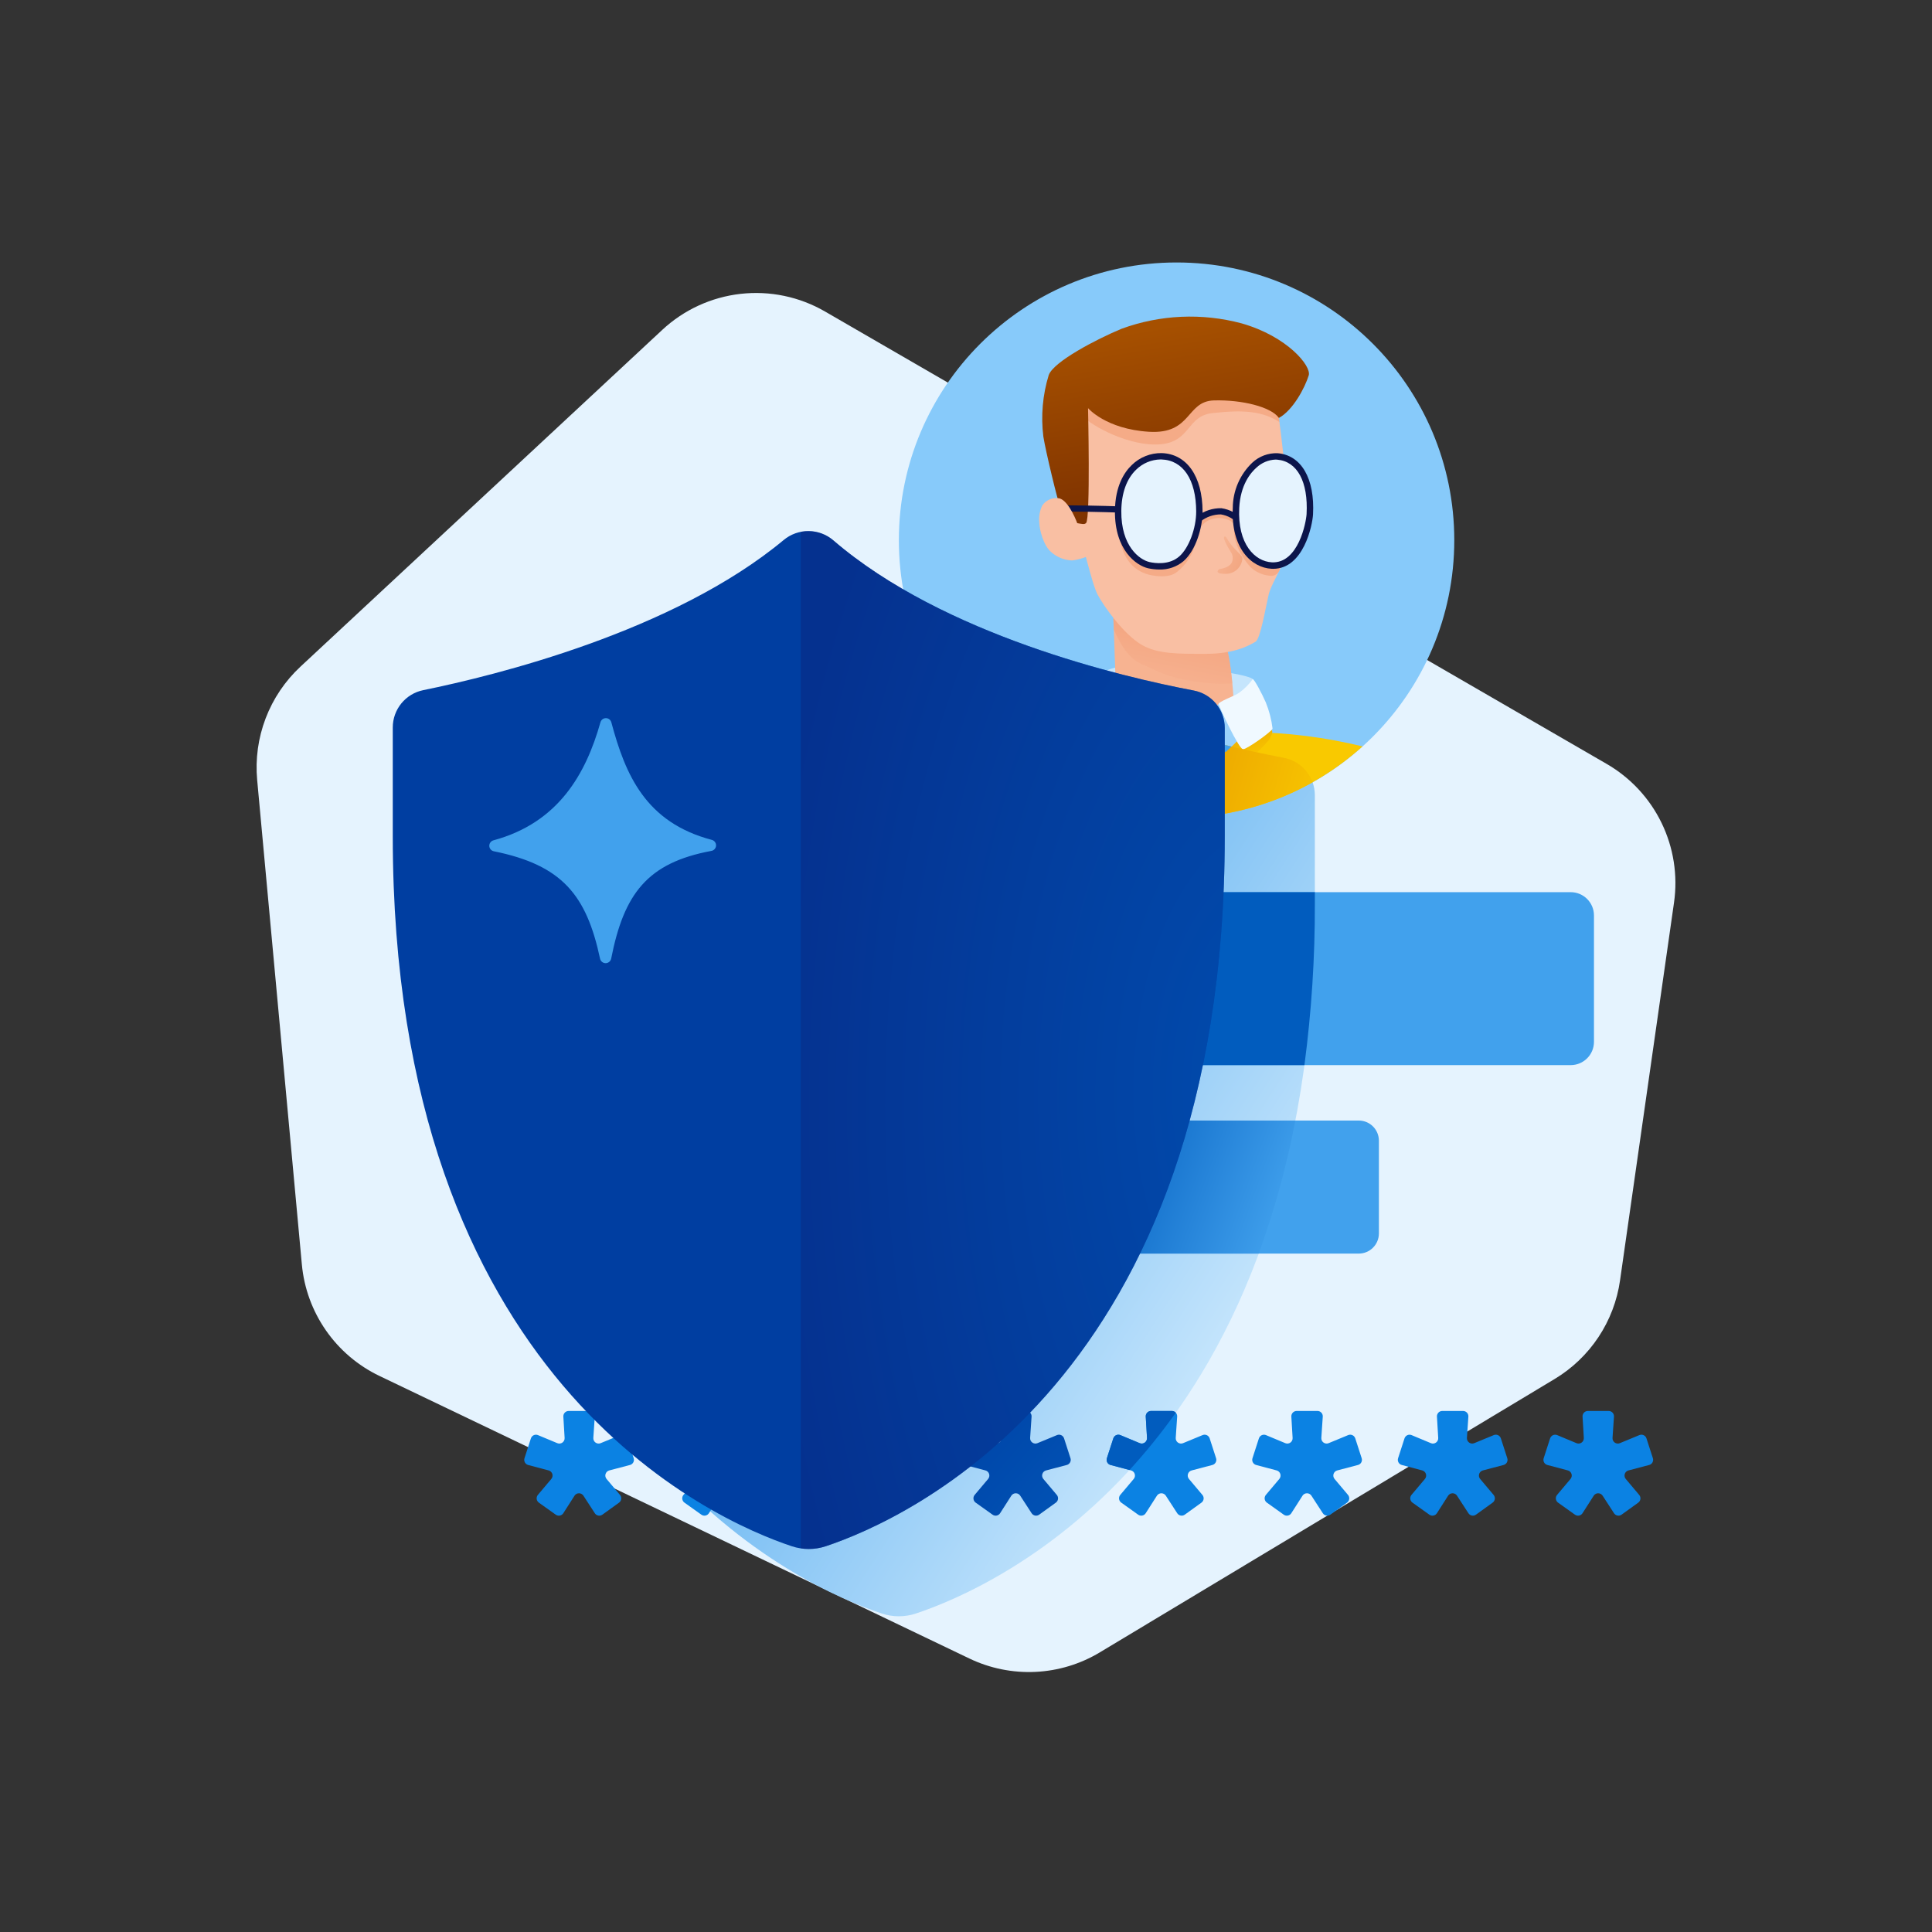 <?xml version="1.0" encoding="UTF-8"?> <svg xmlns="http://www.w3.org/2000/svg" width="456" height="456" viewBox="0 0 456 456" fill="none"><rect x="0" y="0" width="456" height="456" fill="#333333" stroke="none"/><path d="M194.724 73.522L379.221 180.306C384.831 183.552 389.341 188.403 392.173 194.233C395.004 200.063 396.028 206.607 395.111 213.024L382.368 302.219C381.686 306.998 379.947 311.564 377.278 315.587C374.61 319.609 371.078 322.987 366.941 325.474L259.588 390C254.979 392.77 249.754 394.353 244.383 394.607C239.011 394.861 233.661 393.778 228.811 391.455L89.564 324.757C84.494 322.329 80.141 318.627 76.931 314.014C73.72 309.4 71.76 304.033 71.244 298.436L60.7 184.112C60.244 179.166 60.928 174.182 62.699 169.541C64.47 164.901 67.281 160.728 70.917 157.344L156.308 77.861C161.402 73.119 167.884 70.138 174.8 69.357C181.716 68.576 188.7 70.036 194.724 73.522Z" fill="#E5F3FE"></path><path d="M303.029 178.866C286.164 175.67 243.982 165.811 217.979 143.443C216.349 142.034 214.271 141.25 212.116 141.233C209.961 141.216 207.871 141.967 206.219 143.35C180.141 165.031 137.916 175.365 121.156 178.776C119.125 179.192 117.3 180.297 115.99 181.903C114.68 183.51 113.966 185.521 113.969 187.594V213.242C113.969 341.699 189.705 374.701 208.143 380.832C210.746 381.699 213.56 381.699 216.163 380.832C234.601 374.701 310.337 341.699 310.337 213.242V187.708C310.34 185.614 309.611 183.584 308.277 181.97C306.943 180.355 305.087 179.258 303.029 178.866Z" fill="url(#paint0_linear)"></path><path d="M277.7 193.043C313.9 193.043 343.247 163.697 343.247 127.496C343.247 91.296 313.9 61.949 277.7 61.949C241.499 61.949 212.153 91.296 212.153 127.496C212.153 163.697 241.499 193.043 277.7 193.043Z" fill="#87CAFA"></path><path d="M256.452 170.329C248.286 170.502 240.213 172.092 232.592 175.027C244.555 186.393 260.368 192.826 276.869 193.038C293.369 193.25 309.342 187.226 321.593 176.17C312.804 174.016 303.795 172.884 294.746 172.794C286.634 172.794 256.452 170.329 256.452 170.329Z" fill="#F9C900"></path><path d="M370.72 210.574H186.511C183.475 210.574 181.015 213.035 181.015 216.07V245.898C181.015 248.933 183.475 251.394 186.511 251.394H370.72C373.755 251.394 376.216 248.933 376.216 245.898V216.07C376.216 213.035 373.755 210.574 370.72 210.574Z" fill="#41A1ED"></path><path d="M277.938 157.823C286.608 157.732 295.312 159.571 295.676 160.298C296.039 161.025 293.182 165.499 292.21 165.914C291.238 166.328 264.295 166.55 263.435 165.914C262.575 165.277 259.302 160.869 260.075 159.323C260.849 157.777 264.03 157.369 265.121 157.369C266.212 157.369 277.938 157.823 277.938 157.823Z" fill="#C5E5FC"></path><path d="M262.62 141.233L263.435 164.141L282.71 176.231L286.438 175.413L291.256 166.686C291.256 166.686 290.71 154.505 288.892 151.232C287.074 147.96 262.62 141.233 262.62 141.233Z" fill="#F7B391"></path><path opacity="0.65" d="M290.866 161.3C290.517 157.602 289.901 153.048 288.892 151.233C288.502 150.53 287.066 149.668 285.055 148.747L262.79 146.005L262.883 148.606C264.683 152.554 266.51 155.492 269.529 156.778C273.211 158.346 276.198 160.46 284.897 161.209C286.88 161.421 288.878 161.452 290.866 161.3Z" fill="url(#paint1_linear)"></path><path d="M270.347 84.326C264.893 87.054 255.075 91.78 254.348 97.416C253.622 103.053 253.258 122.87 254.348 125.052C255.439 127.233 257.63 137.699 259.098 140.415C260.621 143.233 265.111 149.535 269.257 152.073C273.166 154.466 278.461 154.312 284.529 154.323C291.211 154.336 294.65 152.461 296.347 151.453C297.483 150.778 298.71 143.439 299.437 140.336C300.165 137.233 304.528 131.233 304.528 126.688C304.528 122.143 302.369 100.712 301.369 95.621C300.369 90.531 304.892 93.417 300.71 90.144C296.528 86.872 270.347 84.326 270.347 84.326Z" fill="#F9BFA3"></path><path opacity="0.65" d="M301.369 95.621C301.337 95.459 301.311 95.305 301.29 95.159L292.992 91.417L257.96 94.417C257.96 94.417 253.712 95.962 255.621 98.235C257.53 100.507 266.732 105.496 273.927 104.859C281.122 104.223 280.031 98.177 286.199 97.496C293.812 96.655 298.028 97.121 301.979 99.597C301.753 97.896 301.543 96.507 301.369 95.621Z" fill="url(#paint2_linear)"></path><path d="M254.001 123.434C255.416 123.673 255.936 123.863 256.348 123.434C257.394 122.347 256.803 96.326 256.803 96.326C256.803 96.326 260.984 101.27 271.166 101.907C281.347 102.543 279.893 94.69 286.529 94.508C293.165 94.326 300.061 96.051 301.85 98.644C305.165 96.83 307.958 91.587 308.892 88.6C309.57 86.429 303.891 79.418 293.074 76.328C283.714 73.821 273.809 74.265 264.712 77.599C258.803 80.054 248.713 85.326 247.53 88.508C246.087 93.212 245.653 98.169 246.258 103.053C246.803 106.507 249.712 118.598 250.167 119.325C250.621 120.052 253.081 123.28 254.001 123.434Z" fill="url(#paint3_linear)"></path><path opacity="0.65" d="M264.348 127.461C265.393 132.87 268.347 134.688 270.484 135.438C272.066 135.993 275.984 136.583 277.833 134.961C280.182 133.107 281.769 130.454 282.291 127.507C282.673 125.23 283.801 122.507 287.379 122.28C288.846 122.187 291.414 122.805 291.256 124.371C291.178 125.842 291.41 127.313 291.937 128.689C292.699 130.626 293.817 132.403 295.233 133.929C296.617 135.195 298.421 135.903 300.297 135.916C300.693 135.857 301.066 135.692 301.375 135.438C301.684 135.183 301.918 134.849 302.052 134.472C302.283 133.996 299.187 124.462 299.187 124.462L292.76 122.556L290.309 121.281L286.972 120.708L283.165 122.212L264.348 127.461Z" fill="url(#paint4_linear)"></path><path d="M292.428 123.836C291.338 122.537 289.816 121.675 288.142 121.41C286.42 121.413 284.749 121.99 283.393 123.051C283.138 123.211 282.895 123.365 282.663 123.501L281.919 122.238C282.138 122.109 282.369 121.963 282.611 121.811C284.233 120.563 286.233 119.907 288.279 119.95C290.343 120.246 292.224 121.297 293.557 122.901L292.428 123.836Z" fill="#0C154B"></path><path d="M264.68 120.997C260.162 120.829 252.689 120.709 251.22 120.723L251.204 119.257C252.728 119.243 260.108 119.36 264.735 119.532L264.68 120.997Z" fill="#0C154B"></path><path d="M301.485 107.729C306.822 108.166 309.562 113.504 309.148 121.354C309.004 124.092 306.874 133.823 300.155 133.483C295.592 133.252 291.288 128.628 291.73 119.859C292.143 111.676 297.406 107.395 301.485 107.729Z" fill="#E5F3FE"></path><path d="M300.504 134.254C300.376 134.254 300.248 134.25 300.116 134.244C295.373 134.003 290.487 129.387 290.969 119.821C290.985 117.835 291.4 115.873 292.188 114.051C292.977 112.229 294.124 110.584 295.561 109.213C296.361 108.462 297.302 107.877 298.329 107.492C299.356 107.107 300.45 106.929 301.547 106.97C307.149 107.429 310.353 112.956 309.909 121.394C309.772 123.989 307.665 134.254 300.504 134.254ZM301.036 108.472C299.368 108.548 297.782 109.217 296.564 110.359C295.16 111.589 292.764 114.463 292.49 119.898C292.061 128.419 296.182 132.519 300.193 132.722C306.446 133.038 308.285 123.254 308.387 121.314C308.789 113.673 306.185 108.878 301.422 108.488C301.295 108.477 301.167 108.472 301.037 108.472H301.036Z" fill="#0C154B"></path><path d="M274.153 107.693C279.606 107.865 283.055 112.659 283.083 120.71C283.096 124.655 281.392 129.651 278.841 131.887C276.289 134.122 272.839 133.771 271.151 133.392C268.695 132.839 263.809 129.52 263.905 120.572C264.009 110.871 269.985 107.561 274.153 107.693Z" fill="#E5F3FE"></path><path d="M273.64 134.421C272.747 134.419 271.857 134.32 270.986 134.126C268.233 133.506 263.054 129.874 263.153 120.564C263.215 114.726 265.349 111.468 267.127 109.763C268.057 108.849 269.159 108.129 270.369 107.645C271.579 107.161 272.873 106.921 274.176 106.941C280.105 107.128 283.806 112.403 283.835 120.708C283.847 124.479 282.275 129.877 279.336 132.452C277.742 133.783 275.716 134.484 273.64 134.421ZM273.901 108.44C271.752 108.48 269.7 109.341 268.168 110.848C265.916 113.007 264.702 116.372 264.657 120.58C264.568 128.928 268.974 132.131 271.316 132.658C272.633 132.955 275.953 133.417 278.345 131.321C280.594 129.351 282.344 124.691 282.33 120.713C282.305 113.192 279.238 108.605 274.128 108.444C274.053 108.442 273.977 108.44 273.901 108.44Z" fill="#0C154B"></path><path d="M254.439 123.961C253.53 121.416 251.711 117.87 249.893 117.598C249.146 117.489 248.384 117.594 247.693 117.9C247.003 118.205 246.413 118.699 245.991 119.325C245.391 120.583 245.153 121.983 245.302 123.369C245.313 124.927 246.265 128.735 248.075 130.279C249.429 131.496 251.165 132.203 252.984 132.279C254.302 132.188 257.302 131.324 257.256 130.733C257.211 130.142 254.439 123.961 254.439 123.961Z" fill="#F9BFA3"></path><path opacity="0.65" d="M290.903 132.199C291.004 131.67 290.939 131.122 290.716 130.631C290.63 130.478 288.483 127.205 288.96 126.694C289.149 126.491 289.379 126.745 289.505 126.967C291.187 129.904 293.238 130.87 293.238 131.824C293.16 132.834 292.694 133.774 291.938 134.448C291.181 135.122 290.194 135.477 289.182 135.438C287.528 135.437 287.38 135.071 287.379 134.875C287.398 134.726 287.467 134.588 287.575 134.483C287.682 134.378 287.822 134.312 287.971 134.296C290.17 133.928 290.818 132.966 290.903 132.199Z" fill="url(#paint5_linear)"></path><path d="M299.544 174.607C294.633 180.38 293.091 179.344 292.495 179.196C291.356 178.687 290.247 178.112 289.175 177.474L296.857 168.982C296.857 168.982 300.48 171.942 300.29 172.831C300.131 173.456 299.879 174.055 299.544 174.607Z" fill="url(#paint6_linear)"></path><path d="M276.27 177.241C275.597 180.026 274.662 181.117 273.493 181.117C272.324 181.117 263.529 176.44 261.552 173.7C259.575 170.96 257.19 167.618 257.257 166.868C257.325 166.118 274.883 175.854 274.883 175.854L276.269 177.242" fill="url(#paint7_linear)"></path><path d="M279.938 167.277C280.483 167.686 283.074 174.413 283.71 174.413C284.347 174.413 284.938 170.573 285.074 169.936C285.761 168.503 286.651 167.177 287.716 165.997C288.232 165.622 290.665 165.459 290.938 166.55C291.21 167.641 293.074 173.732 292.483 174.413C291.892 175.095 285.12 181.686 283.892 181.686C282.029 181.686 277.075 178.731 273.847 174.641C270.62 170.55 279.938 167.277 279.938 167.277Z" fill="url(#paint8_linear)"></path><path opacity="0.65" d="M279.938 167.277C278.392 170.652 276.27 177.242 276.27 177.242C276.27 177.242 275.839 176.863 274.883 175.854C273.927 174.845 278.245 167.073 279.938 167.277Z" fill="url(#paint9_linear)"></path><path d="M260.758 158.553C259.585 159.179 258.644 160.167 258.075 161.369C257.848 161.778 255.893 165.914 256.03 166.505C256.166 167.096 260.075 170.914 261.666 172.141C264.895 174.467 268.265 176.592 271.756 178.504C272.16 178.601 272.583 178.575 272.972 178.429C273.361 178.283 273.697 178.025 273.938 177.686C274.165 177.414 278.938 167.369 279.938 167.278C277.608 166.386 273.068 165.496 270.893 164.823C268.393 164.051 263.415 162.165 262.188 160.693C261.652 160.021 261.174 159.305 260.758 158.553Z" fill="#F0F9FF"></path><path opacity="0.65" d="M289.274 177.53C285.773 174.709 287.188 166.023 287.631 166.207C288.074 166.391 294.736 170.482 294.736 170.482L291.924 174.993L289.274 177.53Z" fill="url(#paint10_linear)"></path><path d="M295.676 160.298C294.777 161.538 293.688 162.627 292.449 163.525C291.462 164.256 287.494 165.608 287.631 166.207C287.767 166.805 292.403 176.888 293.403 176.843C294.403 176.797 300.266 172.57 300.357 171.979C300.105 169.857 299.57 167.778 298.767 165.798C297.857 163.707 296.028 160.264 295.676 160.298Z" fill="#F0F9FF"></path><path d="M320.698 264.478H140.241C137.614 264.478 135.485 266.607 135.485 269.233V291.122C135.485 293.748 137.614 295.877 140.241 295.877H320.698C323.324 295.877 325.453 293.748 325.453 291.122V269.233C325.453 266.607 323.324 264.478 320.698 264.478Z" fill="#41A1ED"></path><path d="M126.954 352.832L130.124 349.07C130.26 348.909 130.353 348.716 130.394 348.509C130.436 348.302 130.424 348.089 130.361 347.887C130.297 347.686 130.184 347.505 130.032 347.359C129.879 347.213 129.693 347.109 129.489 347.054L124.661 345.772C124.497 345.728 124.343 345.652 124.209 345.547C124.076 345.442 123.965 345.311 123.883 345.161C123.802 345.012 123.752 344.848 123.736 344.679C123.72 344.51 123.739 344.339 123.791 344.177L125.307 339.493C125.36 339.329 125.447 339.177 125.562 339.048C125.676 338.918 125.817 338.814 125.974 338.742C126.131 338.67 126.301 338.631 126.474 338.627C126.647 338.624 126.819 338.657 126.978 338.723L131.533 340.621C131.729 340.703 131.943 340.733 132.154 340.71C132.365 340.686 132.566 340.609 132.739 340.486C132.912 340.363 133.051 340.198 133.143 340.007C133.235 339.816 133.276 339.604 133.264 339.392L132.964 334.35C132.954 334.18 132.979 334.009 133.037 333.849C133.095 333.688 133.186 333.542 133.303 333.418C133.42 333.293 133.561 333.195 133.717 333.127C133.874 333.059 134.043 333.024 134.213 333.024H139.132C139.304 333.024 139.473 333.06 139.63 333.128C139.788 333.196 139.929 333.296 140.046 333.421C140.163 333.547 140.253 333.695 140.311 333.856C140.368 334.018 140.392 334.189 140.381 334.36L140.04 339.382C140.026 339.594 140.066 339.806 140.157 339.999C140.247 340.192 140.385 340.358 140.558 340.482C140.731 340.606 140.933 340.684 141.144 340.709C141.355 340.734 141.57 340.704 141.766 340.623L146.381 338.718C146.541 338.652 146.712 338.62 146.885 338.623C147.057 338.627 147.227 338.666 147.384 338.739C147.54 338.811 147.68 338.915 147.795 339.044C147.909 339.173 147.996 339.325 148.049 339.489L149.565 344.175C149.617 344.336 149.636 344.507 149.62 344.677C149.604 344.846 149.554 345.011 149.472 345.16C149.391 345.309 149.279 345.44 149.145 345.545C149.011 345.65 148.857 345.726 148.693 345.77L143.803 347.058C143.599 347.112 143.411 347.216 143.258 347.362C143.106 347.507 142.992 347.689 142.928 347.89C142.865 348.092 142.853 348.306 142.894 348.513C142.935 348.72 143.028 348.913 143.165 349.074L146.337 352.838C146.448 352.97 146.531 353.123 146.58 353.289C146.629 353.454 146.644 353.627 146.622 353.798C146.601 353.969 146.545 354.134 146.457 354.282C146.37 354.431 146.252 354.559 146.112 354.66L142.177 357.498C142.039 357.597 141.883 357.667 141.718 357.704C141.552 357.741 141.381 357.744 141.215 357.713C141.048 357.682 140.889 357.617 140.749 357.523C140.608 357.429 140.488 357.307 140.395 357.165L137.701 353.018C137.587 352.843 137.431 352.699 137.247 352.599C137.063 352.499 136.857 352.448 136.647 352.449C136.438 352.449 136.232 352.503 136.049 352.603C135.865 352.704 135.71 352.849 135.597 353.026L132.956 357.158C132.865 357.301 132.745 357.424 132.605 357.519C132.464 357.614 132.306 357.68 132.14 357.712C131.973 357.745 131.802 357.743 131.636 357.707C131.47 357.671 131.314 357.601 131.175 357.503L127.184 354.658C127.043 354.558 126.925 354.429 126.836 354.281C126.747 354.132 126.69 353.967 126.669 353.796C126.647 353.624 126.661 353.45 126.71 353.284C126.759 353.118 126.842 352.964 126.954 352.832Z" fill="#0B82E3"></path><path d="M161.319 352.832L164.489 349.07C164.625 348.909 164.718 348.716 164.759 348.509C164.801 348.302 164.789 348.089 164.726 347.887C164.662 347.686 164.549 347.505 164.397 347.359C164.244 347.213 164.057 347.109 163.854 347.054L159.026 345.772C158.862 345.728 158.708 345.652 158.574 345.547C158.441 345.442 158.33 345.311 158.248 345.161C158.167 345.012 158.117 344.848 158.101 344.679C158.085 344.51 158.104 344.339 158.156 344.177L159.672 339.493C159.725 339.329 159.812 339.177 159.927 339.048C160.041 338.918 160.182 338.814 160.339 338.742C160.496 338.67 160.666 338.631 160.839 338.627C161.012 338.624 161.184 338.657 161.343 338.723L165.898 340.621C166.094 340.703 166.308 340.733 166.519 340.71C166.73 340.686 166.931 340.609 167.104 340.486C167.277 340.363 167.416 340.198 167.508 340.007C167.6 339.816 167.641 339.604 167.629 339.392L167.329 334.35C167.319 334.18 167.344 334.009 167.402 333.849C167.46 333.688 167.551 333.542 167.668 333.418C167.785 333.293 167.926 333.195 168.082 333.127C168.239 333.059 168.408 333.024 168.578 333.024H173.497C173.669 333.024 173.838 333.06 173.996 333.128C174.153 333.196 174.294 333.296 174.411 333.421C174.528 333.547 174.619 333.695 174.676 333.856C174.734 334.018 174.757 334.189 174.746 334.36L174.405 339.382C174.391 339.594 174.431 339.806 174.522 339.999C174.612 340.192 174.75 340.358 174.923 340.482C175.096 340.606 175.298 340.684 175.509 340.709C175.72 340.734 175.935 340.704 176.131 340.623L180.746 338.718C180.906 338.652 181.077 338.62 181.25 338.623C181.422 338.627 181.592 338.666 181.749 338.739C181.905 338.811 182.045 338.915 182.16 339.044C182.274 339.173 182.361 339.325 182.414 339.489L183.93 344.175C183.982 344.336 184.001 344.507 183.985 344.677C183.969 344.846 183.919 345.011 183.837 345.16C183.756 345.309 183.644 345.44 183.51 345.545C183.376 345.65 183.222 345.726 183.058 345.77L178.167 347.057C177.963 347.111 177.776 347.215 177.623 347.361C177.47 347.506 177.357 347.688 177.293 347.889C177.229 348.091 177.218 348.305 177.259 348.512C177.3 348.719 177.393 348.912 177.529 349.073L180.702 352.837C180.813 352.969 180.896 353.122 180.945 353.288C180.994 353.453 181.008 353.626 180.987 353.797C180.966 353.968 180.91 354.133 180.822 354.281C180.734 354.43 180.617 354.558 180.477 354.659L176.541 357.497C176.404 357.596 176.248 357.666 176.082 357.703C175.917 357.74 175.746 357.743 175.579 357.712C175.413 357.681 175.254 357.616 175.113 357.522C174.973 357.428 174.852 357.306 174.76 357.164L172.066 353.017C171.952 352.842 171.796 352.698 171.612 352.598C171.427 352.499 171.221 352.447 171.012 352.448C170.803 352.448 170.597 352.502 170.414 352.602C170.23 352.703 170.075 352.848 169.962 353.025L167.321 357.157C167.23 357.3 167.11 357.423 166.97 357.518C166.83 357.614 166.671 357.679 166.505 357.712C166.338 357.744 166.167 357.742 166.001 357.706C165.835 357.67 165.679 357.601 165.541 357.502L161.549 354.657C161.408 354.557 161.29 354.429 161.201 354.28C161.113 354.132 161.056 353.967 161.034 353.795C161.013 353.624 161.027 353.45 161.076 353.284C161.125 353.118 161.208 352.964 161.319 352.832Z" fill="#0B82E3"></path><path d="M195.684 352.832L198.855 349.07C198.99 348.908 199.083 348.715 199.125 348.509C199.166 348.302 199.155 348.088 199.091 347.887C199.028 347.686 198.914 347.504 198.762 347.358C198.61 347.213 198.423 347.108 198.219 347.054L193.391 345.772C193.227 345.728 193.073 345.652 192.94 345.547C192.806 345.442 192.695 345.311 192.614 345.161C192.532 345.012 192.482 344.848 192.466 344.679C192.451 344.51 192.469 344.339 192.522 344.177L194.037 339.493C194.09 339.329 194.177 339.177 194.292 339.048C194.407 338.918 194.547 338.814 194.704 338.742C194.861 338.67 195.031 338.631 195.204 338.627C195.377 338.624 195.549 338.657 195.709 338.723L200.264 340.621C200.46 340.703 200.673 340.733 200.884 340.71C201.095 340.686 201.296 340.609 201.469 340.486C201.642 340.363 201.781 340.198 201.873 340.007C201.965 339.816 202.006 339.604 201.994 339.392L201.695 334.35C201.684 334.18 201.709 334.009 201.767 333.849C201.826 333.688 201.916 333.542 202.033 333.417C202.15 333.293 202.291 333.194 202.448 333.127C202.604 333.059 202.773 333.024 202.944 333.024H207.862C208.034 333.024 208.203 333.06 208.361 333.128C208.518 333.196 208.66 333.296 208.777 333.421C208.894 333.547 208.984 333.695 209.041 333.856C209.099 334.018 209.122 334.189 209.111 334.36L208.771 339.382C208.756 339.594 208.796 339.806 208.887 339.999C208.977 340.192 209.116 340.358 209.288 340.482C209.461 340.606 209.663 340.685 209.874 340.709C210.086 340.734 210.3 340.704 210.496 340.623L215.111 338.718C215.271 338.652 215.442 338.62 215.615 338.623C215.787 338.627 215.957 338.666 216.114 338.739C216.271 338.811 216.411 338.915 216.525 339.044C216.64 339.173 216.726 339.325 216.779 339.489L218.295 344.175C218.347 344.336 218.366 344.507 218.35 344.677C218.334 344.846 218.284 345.011 218.202 345.16C218.121 345.309 218.01 345.44 217.876 345.545C217.742 345.65 217.588 345.726 217.423 345.77L212.533 347.057C212.328 347.111 212.141 347.215 211.988 347.361C211.835 347.506 211.722 347.688 211.658 347.889C211.595 348.091 211.583 348.305 211.624 348.512C211.665 348.719 211.758 348.912 211.894 349.073L215.067 352.837C215.178 352.969 215.261 353.122 215.31 353.288C215.359 353.453 215.373 353.626 215.352 353.797C215.331 353.968 215.275 354.133 215.187 354.281C215.1 354.43 214.982 354.558 214.842 354.659L210.906 357.497C210.769 357.596 210.613 357.666 210.447 357.703C210.282 357.74 210.111 357.743 209.944 357.712C209.778 357.681 209.619 357.616 209.479 357.522C209.338 357.428 209.218 357.306 209.125 357.164L206.431 353.017C206.317 352.842 206.161 352.698 205.977 352.598C205.793 352.499 205.586 352.447 205.377 352.448C205.168 352.448 204.962 352.502 204.779 352.602C204.595 352.703 204.44 352.848 204.327 353.025L201.686 357.157C201.595 357.3 201.475 357.423 201.335 357.518C201.194 357.613 201.036 357.679 200.87 357.711C200.703 357.744 200.532 357.742 200.366 357.706C200.2 357.67 200.043 357.601 199.905 357.502L195.914 354.657C195.773 354.557 195.655 354.428 195.566 354.28C195.478 354.132 195.421 353.966 195.399 353.795C195.377 353.623 195.392 353.449 195.441 353.283C195.49 353.118 195.573 352.964 195.684 352.832Z" fill="#0B82E3"></path><path d="M230.049 352.832L233.22 349.07C233.356 348.908 233.449 348.715 233.49 348.509C233.531 348.302 233.52 348.088 233.456 347.887C233.393 347.686 233.28 347.504 233.127 347.358C232.975 347.213 232.788 347.108 232.584 347.054L227.756 345.772C227.592 345.728 227.438 345.652 227.305 345.547C227.171 345.442 227.06 345.311 226.979 345.161C226.898 345.012 226.847 344.848 226.832 344.679C226.816 344.51 226.835 344.339 226.887 344.177L228.402 339.493C228.455 339.329 228.542 339.177 228.657 339.048C228.772 338.918 228.912 338.814 229.069 338.742C229.226 338.67 229.397 338.631 229.57 338.627C229.743 338.624 229.914 338.657 230.074 338.723L234.629 340.621C234.825 340.703 235.038 340.733 235.249 340.71C235.46 340.686 235.662 340.609 235.835 340.486C236.008 340.363 236.147 340.198 236.238 340.007C236.33 339.816 236.372 339.604 236.359 339.392L236.06 334.35C236.05 334.18 236.075 334.009 236.133 333.849C236.191 333.688 236.281 333.542 236.398 333.417C236.515 333.293 236.656 333.194 236.813 333.127C236.97 333.059 237.138 333.024 237.309 333.024H242.228C242.399 333.024 242.569 333.06 242.726 333.128C242.883 333.196 243.025 333.296 243.142 333.421C243.259 333.547 243.349 333.695 243.406 333.856C243.464 334.018 243.488 334.189 243.476 334.36L243.136 339.382C243.122 339.594 243.162 339.806 243.252 339.999C243.343 340.192 243.481 340.358 243.654 340.482C243.826 340.606 244.028 340.685 244.239 340.709C244.451 340.734 244.665 340.704 244.862 340.623L249.477 338.718C249.636 338.652 249.808 338.62 249.98 338.623C250.153 338.627 250.323 338.666 250.479 338.739C250.636 338.811 250.776 338.915 250.89 339.044C251.005 339.173 251.091 339.325 251.145 339.489L252.66 344.175C252.713 344.336 252.731 344.507 252.716 344.677C252.7 344.846 252.649 345.011 252.568 345.16C252.486 345.309 252.375 345.44 252.241 345.545C252.107 345.65 251.953 345.726 251.788 345.77L246.898 347.057C246.694 347.111 246.507 347.215 246.354 347.361C246.201 347.506 246.087 347.688 246.024 347.889C245.96 348.091 245.948 348.305 245.989 348.512C246.031 348.719 246.124 348.912 246.26 349.073L249.432 352.837C249.544 352.969 249.626 353.122 249.675 353.288C249.724 353.453 249.739 353.626 249.718 353.797C249.696 353.968 249.64 354.133 249.553 354.281C249.465 354.43 249.347 354.558 249.208 354.659L245.272 357.497C245.134 357.596 244.978 357.666 244.813 357.703C244.647 357.74 244.476 357.743 244.31 357.712C244.143 357.681 243.985 357.616 243.844 357.522C243.703 357.428 243.583 357.306 243.49 357.164L240.797 353.017C240.683 352.842 240.527 352.698 240.342 352.598C240.158 352.499 239.952 352.447 239.743 352.448C239.534 352.448 239.328 352.502 239.145 352.602C238.961 352.703 238.806 352.848 238.693 353.025L236.052 357.157C235.96 357.3 235.841 357.423 235.7 357.518C235.56 357.613 235.402 357.679 235.235 357.711C235.069 357.744 234.897 357.742 234.732 357.706C234.566 357.67 234.409 357.6 234.271 357.502L230.28 354.657C230.139 354.557 230.02 354.429 229.932 354.28C229.843 354.132 229.786 353.967 229.765 353.795C229.743 353.623 229.757 353.449 229.806 353.284C229.855 353.118 229.938 352.964 230.049 352.832Z" fill="url(#paint11_linear)"></path><path d="M264.414 352.832L267.585 349.07C267.721 348.908 267.814 348.715 267.855 348.509C267.896 348.302 267.885 348.088 267.821 347.887C267.758 347.686 267.645 347.504 267.492 347.358C267.34 347.213 267.153 347.108 266.949 347.054L262.121 345.772C261.957 345.728 261.803 345.652 261.67 345.547C261.536 345.442 261.425 345.311 261.344 345.161C261.262 345.012 261.212 344.848 261.197 344.679C261.181 344.51 261.2 344.339 261.252 344.177L262.767 339.493C262.82 339.329 262.907 339.177 263.022 339.048C263.137 338.918 263.277 338.814 263.434 338.742C263.591 338.67 263.762 338.631 263.935 338.627C264.108 338.624 264.279 338.657 264.439 338.723L268.994 340.621C269.19 340.703 269.403 340.733 269.614 340.71C269.825 340.686 270.027 340.609 270.2 340.486C270.373 340.363 270.512 340.198 270.603 340.007C270.695 339.816 270.737 339.604 270.724 339.392L270.425 334.35C270.415 334.18 270.44 334.009 270.498 333.849C270.556 333.688 270.646 333.542 270.763 333.417C270.88 333.293 271.021 333.194 271.178 333.127C271.335 333.059 271.503 333.024 271.674 333.024H276.593C276.764 333.024 276.934 333.06 277.091 333.128C277.248 333.196 277.39 333.296 277.507 333.421C277.624 333.547 277.714 333.695 277.771 333.856C277.829 334.018 277.853 334.189 277.841 334.36L277.501 339.382C277.486 339.594 277.526 339.806 277.617 339.999C277.708 340.192 277.846 340.358 278.019 340.482C278.191 340.606 278.393 340.685 278.604 340.709C278.816 340.734 279.03 340.704 279.227 340.623L283.842 338.718C284.001 338.652 284.173 338.62 284.345 338.623C284.518 338.627 284.688 338.666 284.844 338.739C285.001 338.811 285.141 338.915 285.255 339.044C285.37 339.173 285.456 339.325 285.51 339.489L287.025 344.175C287.078 344.336 287.096 344.507 287.081 344.677C287.065 344.846 287.014 345.011 286.933 345.16C286.851 345.309 286.74 345.44 286.606 345.545C286.472 345.65 286.318 345.726 286.153 345.77L281.263 347.057C281.059 347.111 280.872 347.215 280.719 347.361C280.566 347.506 280.452 347.688 280.388 347.889C280.325 348.091 280.313 348.305 280.354 348.512C280.396 348.719 280.489 348.912 280.625 349.073L283.797 352.837C283.908 352.969 283.991 353.122 284.04 353.288C284.089 353.453 284.104 353.626 284.083 353.797C284.061 353.968 284.005 354.133 283.918 354.281C283.83 354.43 283.712 354.558 283.573 354.659L279.637 357.497C279.499 357.596 279.343 357.666 279.178 357.703C279.012 357.74 278.841 357.743 278.675 357.712C278.508 357.681 278.35 357.616 278.209 357.522C278.068 357.428 277.948 357.306 277.855 357.164L275.162 353.017C275.048 352.842 274.892 352.698 274.707 352.598C274.523 352.499 274.317 352.447 274.108 352.448C273.899 352.448 273.693 352.502 273.51 352.602C273.326 352.703 273.171 352.848 273.058 353.025L270.417 357.157C270.325 357.3 270.206 357.423 270.065 357.518C269.925 357.613 269.767 357.679 269.6 357.711C269.434 357.744 269.262 357.742 269.097 357.706C268.931 357.67 268.774 357.6 268.636 357.502L264.645 354.657C264.504 354.557 264.386 354.428 264.297 354.28C264.208 354.132 264.151 353.966 264.13 353.795C264.108 353.623 264.122 353.449 264.171 353.284C264.22 353.118 264.303 352.964 264.414 352.832Z" fill="#0B82E3"></path><path d="M298.78 352.832L301.95 349.07C302.086 348.908 302.179 348.715 302.22 348.509C302.262 348.302 302.25 348.088 302.187 347.887C302.123 347.686 302.01 347.504 301.857 347.358C301.705 347.213 301.518 347.108 301.314 347.054L296.486 345.772C296.322 345.728 296.169 345.652 296.035 345.547C295.901 345.442 295.79 345.311 295.709 345.161C295.628 345.012 295.578 344.848 295.562 344.679C295.546 344.51 295.565 344.339 295.617 344.177L297.132 339.493C297.186 339.329 297.272 339.177 297.387 339.048C297.502 338.918 297.642 338.814 297.8 338.742C297.957 338.67 298.127 338.631 298.3 338.627C298.473 338.624 298.645 338.657 298.804 338.723L303.359 340.621C303.555 340.703 303.768 340.733 303.979 340.71C304.19 340.686 304.392 340.609 304.565 340.486C304.738 340.363 304.877 340.198 304.969 340.007C305.06 339.816 305.102 339.604 305.089 339.392L304.79 334.35C304.78 334.18 304.805 334.009 304.863 333.849C304.921 333.688 305.011 333.542 305.128 333.418C305.245 333.293 305.386 333.194 305.543 333.127C305.7 333.059 305.868 333.024 306.039 333.024H310.958C311.129 333.024 311.299 333.06 311.456 333.128C311.613 333.196 311.755 333.296 311.872 333.421C311.989 333.547 312.079 333.695 312.137 333.856C312.194 334.018 312.218 334.189 312.206 334.36L311.866 339.382C311.852 339.594 311.892 339.806 311.982 339.999C312.073 340.192 312.211 340.358 312.384 340.482C312.557 340.606 312.758 340.684 312.97 340.709C313.181 340.734 313.395 340.704 313.592 340.623L318.207 338.718C318.366 338.652 318.538 338.62 318.71 338.623C318.883 338.627 319.053 338.666 319.209 338.739C319.366 338.811 319.506 338.915 319.62 339.044C319.735 339.173 319.822 339.325 319.875 339.489L321.39 344.175C321.443 344.336 321.462 344.507 321.446 344.677C321.43 344.846 321.379 345.011 321.298 345.16C321.216 345.309 321.105 345.44 320.971 345.545C320.837 345.65 320.683 345.726 320.518 345.77L315.628 347.057C315.424 347.111 315.237 347.215 315.084 347.361C314.931 347.506 314.817 347.688 314.754 347.889C314.69 348.091 314.678 348.305 314.719 348.512C314.761 348.719 314.854 348.912 314.99 349.073L318.163 352.837C318.274 352.969 318.356 353.122 318.405 353.288C318.454 353.453 318.469 353.626 318.448 353.797C318.427 353.968 318.37 354.133 318.283 354.281C318.195 354.43 318.077 354.558 317.938 354.659L314.002 357.497C313.864 357.596 313.708 357.666 313.543 357.703C313.377 357.74 313.206 357.743 313.04 357.712C312.873 357.681 312.715 357.616 312.574 357.522C312.433 357.428 312.313 357.306 312.221 357.164L309.527 353.017C309.413 352.842 309.257 352.698 309.073 352.598C308.888 352.499 308.682 352.447 308.473 352.448C308.264 352.448 308.058 352.502 307.875 352.602C307.691 352.703 307.536 352.848 307.423 353.025L304.782 357.157C304.69 357.3 304.571 357.423 304.431 357.518C304.29 357.613 304.132 357.679 303.965 357.711C303.799 357.744 303.628 357.742 303.462 357.706C303.296 357.67 303.139 357.6 303.001 357.502L299.01 354.657C298.869 354.557 298.751 354.428 298.662 354.28C298.573 354.132 298.516 353.966 298.495 353.795C298.473 353.623 298.487 353.449 298.536 353.284C298.585 353.118 298.668 352.964 298.78 352.832Z" fill="#0B82E3"></path><path d="M333.145 352.832L336.315 349.07C336.451 348.908 336.544 348.715 336.585 348.509C336.627 348.302 336.615 348.088 336.552 347.887C336.488 347.686 336.375 347.504 336.223 347.358C336.07 347.213 335.883 347.108 335.68 347.054L330.852 345.771C330.688 345.728 330.534 345.651 330.4 345.546C330.267 345.441 330.156 345.31 330.075 345.161C329.993 345.012 329.943 344.848 329.927 344.679C329.911 344.51 329.93 344.339 329.983 344.177L331.498 339.493C331.551 339.329 331.638 339.177 331.753 339.048C331.867 338.918 332.008 338.814 332.165 338.742C332.322 338.67 332.492 338.631 332.665 338.627C332.838 338.624 333.01 338.657 333.17 338.723L337.724 340.621C337.92 340.703 338.134 340.733 338.345 340.71C338.556 340.686 338.757 340.609 338.93 340.486C339.103 340.363 339.242 340.198 339.334 340.007C339.426 339.816 339.467 339.604 339.455 339.392L339.155 334.35C339.145 334.18 339.17 334.009 339.228 333.849C339.286 333.688 339.377 333.542 339.494 333.418C339.611 333.293 339.752 333.195 339.909 333.127C340.065 333.059 340.234 333.024 340.404 333.024H345.323C345.495 333.024 345.664 333.06 345.822 333.128C345.979 333.196 346.12 333.296 346.237 333.421C346.354 333.547 346.445 333.695 346.502 333.856C346.56 334.018 346.583 334.189 346.572 334.36L346.231 339.382C346.217 339.594 346.257 339.806 346.348 339.999C346.438 340.192 346.577 340.358 346.749 340.482C346.922 340.606 347.124 340.684 347.335 340.709C347.546 340.734 347.761 340.704 347.957 340.623L352.572 338.718C352.732 338.652 352.903 338.62 353.076 338.623C353.248 338.627 353.418 338.666 353.575 338.739C353.731 338.811 353.871 338.915 353.986 339.044C354.1 339.173 354.187 339.325 354.24 339.489L355.756 344.175C355.808 344.336 355.827 344.507 355.811 344.677C355.795 344.846 355.745 345.011 355.663 345.16C355.582 345.309 355.47 345.44 355.336 345.545C355.202 345.65 355.048 345.726 354.884 345.77L349.993 347.057C349.789 347.111 349.602 347.215 349.449 347.361C349.296 347.506 349.183 347.688 349.119 347.889C349.055 348.091 349.044 348.305 349.085 348.512C349.126 348.719 349.219 348.912 349.355 349.073L352.528 352.837C352.639 352.969 352.722 353.122 352.771 353.288C352.82 353.453 352.834 353.626 352.813 353.797C352.792 353.968 352.736 354.133 352.648 354.281C352.56 354.43 352.443 354.558 352.303 354.659L348.367 357.497C348.23 357.596 348.074 357.666 347.908 357.703C347.743 357.74 347.572 357.743 347.405 357.712C347.239 357.681 347.08 357.616 346.939 357.522C346.799 357.428 346.678 357.306 346.586 357.164L343.892 353.017C343.778 352.842 343.622 352.698 343.438 352.598C343.253 352.499 343.047 352.447 342.838 352.448C342.629 352.448 342.423 352.502 342.24 352.602C342.056 352.703 341.901 352.848 341.788 353.025L339.147 357.157C339.055 357.3 338.936 357.423 338.796 357.518C338.655 357.613 338.497 357.679 338.33 357.711C338.164 357.744 337.993 357.742 337.827 357.706C337.661 357.67 337.504 357.601 337.366 357.502L333.375 354.657C333.235 354.557 333.116 354.429 333.027 354.28C332.939 354.132 332.882 353.967 332.86 353.795C332.838 353.624 332.853 353.449 332.902 353.284C332.951 353.118 333.033 352.964 333.145 352.832Z" fill="#0B82E3"></path><path d="M367.51 352.832L370.681 349.07C370.817 348.908 370.91 348.715 370.951 348.509C370.992 348.302 370.981 348.088 370.917 347.887C370.854 347.686 370.741 347.504 370.588 347.358C370.436 347.213 370.249 347.108 370.045 347.054L365.217 345.772C365.053 345.728 364.899 345.652 364.766 345.547C364.632 345.442 364.521 345.311 364.44 345.161C364.358 345.012 364.308 344.848 364.293 344.679C364.277 344.51 364.296 344.339 364.348 344.177L365.863 339.493C365.916 339.329 366.003 339.177 366.118 339.048C366.233 338.918 366.373 338.814 366.53 338.742C366.687 338.67 366.858 338.631 367.031 338.627C367.203 338.624 367.375 338.657 367.535 338.723L372.09 340.621C372.286 340.703 372.499 340.733 372.71 340.71C372.921 340.686 373.123 340.609 373.296 340.486C373.469 340.363 373.608 340.198 373.699 340.007C373.791 339.816 373.833 339.604 373.82 339.392L373.521 334.35C373.511 334.18 373.535 334.009 373.594 333.849C373.652 333.688 373.742 333.542 373.859 333.417C373.976 333.293 374.117 333.194 374.274 333.127C374.43 333.059 374.599 333.024 374.77 333.024H379.689C379.86 333.024 380.03 333.06 380.187 333.128C380.344 333.196 380.486 333.296 380.603 333.421C380.72 333.547 380.81 333.695 380.867 333.856C380.925 334.018 380.949 334.189 380.937 334.36L380.597 339.382C380.582 339.594 380.622 339.806 380.713 339.999C380.804 340.192 380.942 340.358 381.115 340.482C381.287 340.606 381.489 340.684 381.7 340.709C381.912 340.734 382.126 340.704 382.323 340.623L386.937 338.718C387.097 338.652 387.268 338.62 387.441 338.623C387.614 338.627 387.784 338.666 387.94 338.739C388.097 338.811 388.237 338.915 388.351 339.044C388.466 339.173 388.552 339.325 388.605 339.489L390.121 344.175C390.174 344.336 390.192 344.507 390.176 344.677C390.161 344.846 390.11 345.011 390.029 345.16C389.947 345.309 389.836 345.44 389.702 345.545C389.568 345.65 389.414 345.726 389.249 345.77L384.359 347.057C384.154 347.111 383.967 347.216 383.814 347.361C383.661 347.507 383.548 347.689 383.484 347.89C383.42 348.091 383.409 348.305 383.45 348.512C383.491 348.719 383.584 348.913 383.72 349.074L386.893 352.838C387.004 352.97 387.087 353.123 387.136 353.288C387.185 353.453 387.199 353.627 387.178 353.798C387.157 353.969 387.101 354.134 387.013 354.282C386.925 354.43 386.808 354.559 386.668 354.659L382.732 357.498C382.595 357.597 382.439 357.667 382.273 357.704C382.108 357.741 381.937 357.744 381.77 357.713C381.604 357.682 381.445 357.617 381.304 357.523C381.164 357.428 381.043 357.306 380.951 357.164L378.258 353.018C378.143 352.842 377.987 352.698 377.803 352.599C377.619 352.499 377.413 352.447 377.204 352.448C376.994 352.449 376.789 352.502 376.605 352.603C376.422 352.704 376.267 352.849 376.154 353.025L373.512 357.158C373.421 357.3 373.302 357.423 373.161 357.519C373.021 357.614 372.863 357.68 372.696 357.712C372.53 357.744 372.358 357.742 372.192 357.706C372.027 357.67 371.87 357.601 371.732 357.503L367.741 354.658C367.6 354.558 367.481 354.429 367.393 354.281C367.304 354.132 367.247 353.967 367.225 353.795C367.203 353.624 367.217 353.45 367.266 353.284C367.315 353.118 367.398 352.964 367.51 352.832Z" fill="#0B82E3"></path><path d="M309.802 184.648C309.274 183.178 308.371 181.872 307.183 180.858C305.995 179.844 304.563 179.157 303.029 178.866C293.219 176.993 283.518 174.589 273.969 171.663C264.846 171.014 256.452 170.329 256.452 170.329C248.286 170.502 240.213 172.092 232.592 175.027C242.744 184.671 255.719 190.809 269.615 192.54C283.51 194.272 297.595 191.506 309.803 184.648H309.802Z" fill="url(#paint12_linear)"></path><path d="M287.83 175.516C288.14 176.295 288.636 176.987 289.274 177.531L290.655 176.208C289.737 175.988 288.792 175.756 287.83 175.516Z" fill="#41A1ED"></path><path d="M305.73 264.478H140.241C138.979 264.478 137.77 264.979 136.878 265.87C135.986 266.762 135.485 267.972 135.485 269.233V291.122C135.485 292.383 135.986 293.593 136.878 294.484C137.77 295.376 138.979 295.877 140.241 295.877H297.091C300.815 285.662 303.704 275.161 305.73 264.478Z" fill="url(#paint13_linear)"></path><path d="M186.511 210.575C185.053 210.575 183.655 211.154 182.624 212.184C181.594 213.215 181.015 214.613 181.015 216.071V245.898C181.015 247.355 181.594 248.753 182.624 249.784C183.655 250.815 185.053 251.394 186.511 251.394H307.877C309.553 238.746 310.374 226 310.337 213.242V210.574L186.511 210.575Z" fill="url(#paint14_linear)"></path><path d="M281.764 162.985C264.899 159.789 222.717 149.929 196.714 127.561C195.084 126.152 193.005 125.368 190.851 125.351C188.696 125.334 186.605 126.085 184.953 127.468C158.875 149.149 116.65 159.483 99.89 162.894C97.859 163.31 96.034 164.415 94.725 166.022C93.415 167.629 92.701 169.639 92.703 171.712V197.36C92.703 325.817 168.439 358.819 186.877 364.95C189.48 365.817 192.294 365.817 194.898 364.95C213.336 358.819 289.072 325.817 289.072 197.36V171.826C289.074 169.732 288.346 167.702 287.012 166.088C285.677 164.474 283.821 163.376 281.764 162.985Z" fill="#003EA1"></path><path d="M144.295 170.503C147.613 182.906 152.4 194.113 167.985 198.227C168.284 198.298 168.55 198.47 168.736 198.715C168.923 198.959 169.019 199.261 169.008 199.568C168.998 199.875 168.881 200.169 168.678 200.4C168.475 200.631 168.199 200.785 167.896 200.835C152.785 203.644 147.26 210.954 144.251 226.264C144.188 226.564 144.024 226.834 143.786 227.028C143.548 227.222 143.25 227.328 142.943 227.33C142.636 227.331 142.338 227.226 142.098 227.034C141.859 226.841 141.693 226.573 141.628 226.272C138.431 211.292 132.695 204.178 116.556 200.922C116.261 200.863 115.995 200.707 115.801 200.478C115.607 200.249 115.496 199.961 115.487 199.662C115.478 199.362 115.57 199.067 115.749 198.827C115.929 198.586 116.184 198.413 116.474 198.337C131.848 194.172 138.302 182.588 141.72 170.479C141.797 170.196 141.967 169.946 142.201 169.768C142.436 169.591 142.723 169.496 143.017 169.499C143.311 169.501 143.596 169.601 143.827 169.783C144.058 169.965 144.223 170.218 144.295 170.503Z" fill="#41A1ED"></path><path opacity="0.45" d="M281.764 162.985C264.899 159.789 222.717 149.929 196.714 127.562C195.668 126.658 194.43 126.006 193.093 125.655C191.757 125.304 190.358 125.263 189.003 125.536V365.455C190.98 365.754 193 365.581 194.898 364.951C213.336 358.819 289.072 325.817 289.072 197.36V171.826C289.075 169.732 288.346 167.702 287.012 166.088C285.678 164.474 283.821 163.376 281.764 162.985Z" fill="url(#paint15_radial)"></path><path d="M276.593 333.024H271.674C271.504 333.024 271.335 333.059 271.178 333.127C271.022 333.194 270.881 333.293 270.764 333.417C270.647 333.542 270.556 333.688 270.498 333.849C270.44 334.009 270.415 334.18 270.425 334.35L270.725 339.392C270.737 339.604 270.696 339.816 270.604 340.007C270.512 340.198 270.373 340.363 270.2 340.486C270.027 340.609 269.826 340.686 269.615 340.71C269.404 340.733 269.19 340.703 268.994 340.621L264.439 338.723C264.28 338.657 264.108 338.624 263.935 338.627C263.762 338.631 263.592 338.67 263.435 338.742C263.278 338.814 263.137 338.918 263.023 339.048C262.908 339.177 262.821 339.329 262.768 339.493L261.252 344.177C261.2 344.339 261.181 344.51 261.197 344.679C261.213 344.848 261.263 345.012 261.344 345.161C261.426 345.311 261.537 345.442 261.67 345.547C261.804 345.652 261.958 345.728 262.122 345.772L266.59 346.958C270.507 342.679 274.156 338.162 277.515 333.432C277.398 333.303 277.256 333.201 277.097 333.131C276.938 333.06 276.766 333.024 276.593 333.024Z" fill="url(#paint16_linear)"></path><defs><linearGradient id="paint0_linear" x1="176.447" y1="230.023" x2="296.498" y2="307.994" gradientUnits="userSpaceOnUse"><stop offset="0.006" stop-color="#41A1ED"></stop><stop offset="1" stop-color="#C5E5FC"></stop></linearGradient><linearGradient id="paint1_linear" x1="275.027" y1="162.537" x2="277.754" y2="149.083" gradientUnits="userSpaceOnUse"><stop stop-color="#F7B391"></stop><stop offset="1" stop-color="#F3A078"></stop></linearGradient><linearGradient id="paint2_linear" x1="9442.9" y1="636.858" x2="9444.74" y2="541.649" gradientUnits="userSpaceOnUse"><stop stop-color="#F7B391"></stop><stop offset="1" stop-color="#F3A078"></stop></linearGradient><linearGradient id="paint3_linear" x1="274.559" y1="77.053" x2="281.377" y2="118.506" gradientUnits="userSpaceOnUse"><stop stop-color="#A65000"></stop><stop offset="1" stop-color="#7E3200"></stop></linearGradient><linearGradient id="paint4_linear" x1="7850.35" y1="1146.7" x2="7843.19" y2="882.132" gradientUnits="userSpaceOnUse"><stop stop-color="#F7B391"></stop><stop offset="1" stop-color="#F3A078"></stop></linearGradient><linearGradient id="paint5_linear" x1="285.391" y1="129.692" x2="294.391" y2="133.374" gradientUnits="userSpaceOnUse"><stop stop-color="#F7B391"></stop><stop offset="1" stop-color="#EF956A"></stop></linearGradient><linearGradient id="paint6_linear" x1="296.391" y1="179.423" x2="292.703" y2="169.713" gradientUnits="userSpaceOnUse"><stop stop-color="#F9C900"></stop><stop offset="1" stop-color="#EA9F00"></stop></linearGradient><linearGradient id="paint7_linear" x1="3729.3" y1="1715.21" x2="3810.34" y2="1430.76" gradientUnits="userSpaceOnUse"><stop stop-color="#F9C900"></stop><stop offset="1" stop-color="#EA9F00"></stop></linearGradient><linearGradient id="paint8_linear" x1="284.453" y1="165.815" x2="276.384" y2="204.588" gradientUnits="userSpaceOnUse"><stop stop-color="#C5E5FC"></stop><stop offset="1" stop-color="#87CAFA"></stop></linearGradient><linearGradient id="paint9_linear" x1="277.305" y1="172.587" x2="277.457" y2="167.397" gradientUnits="userSpaceOnUse"><stop stop-color="#87CAFA"></stop><stop offset="1" stop-color="#64B5F3"></stop></linearGradient><linearGradient id="paint10_linear" x1="1872.42" y1="1289.09" x2="1926.78" y2="1289.09" gradientUnits="userSpaceOnUse"><stop stop-color="#87CAFA"></stop><stop offset="1" stop-color="#64B5F3"></stop></linearGradient><linearGradient id="paint11_linear" x1="216.649" y1="325.916" x2="267.599" y2="370.471" gradientUnits="userSpaceOnUse"><stop offset="0" stop-color="#003EA1"></stop><stop offset="1" stop-color="#015CBE"></stop></linearGradient><linearGradient id="paint12_linear" x1="314.615" y1="194.474" x2="274.701" y2="182.716" gradientUnits="userSpaceOnUse"><stop offset="0.006" stop-color="#F9C900"></stop><stop offset="1" stop-color="#EA9F00"></stop></linearGradient><linearGradient id="paint13_linear" x1="296.918" y1="306.867" x2="248.65" y2="289.539" gradientUnits="userSpaceOnUse"><stop offset="0" stop-color="#41A1ED"></stop><stop offset="1" stop-color="#015CBE"></stop></linearGradient><linearGradient id="paint14_linear" x1="31340" y1="6867.86" x2="24209.5" y2="3517.58" gradientUnits="userSpaceOnUse"><stop stop-color="#41A1ED"></stop><stop offset="0.646" stop-color="#015CBE"></stop></linearGradient><radialGradient id="paint15_radial" cx="0" cy="0" r="1" gradientUnits="userSpaceOnUse" gradientTransform="translate(299.197 256.034) rotate(-178.881) scale(117.969 225.002)"><stop offset="0.006" stop-color="#015CBE"></stop><stop offset="1" stop-color="#0C227B"></stop></radialGradient><linearGradient id="paint16_linear" x1="3496.82" y1="3926.53" x2="3313.25" y2="3758.22" gradientUnits="userSpaceOnUse"><stop offset="0" stop-color="#41A1ED"></stop><stop offset="1" stop-color="#015CBE"></stop></linearGradient></defs></svg> 